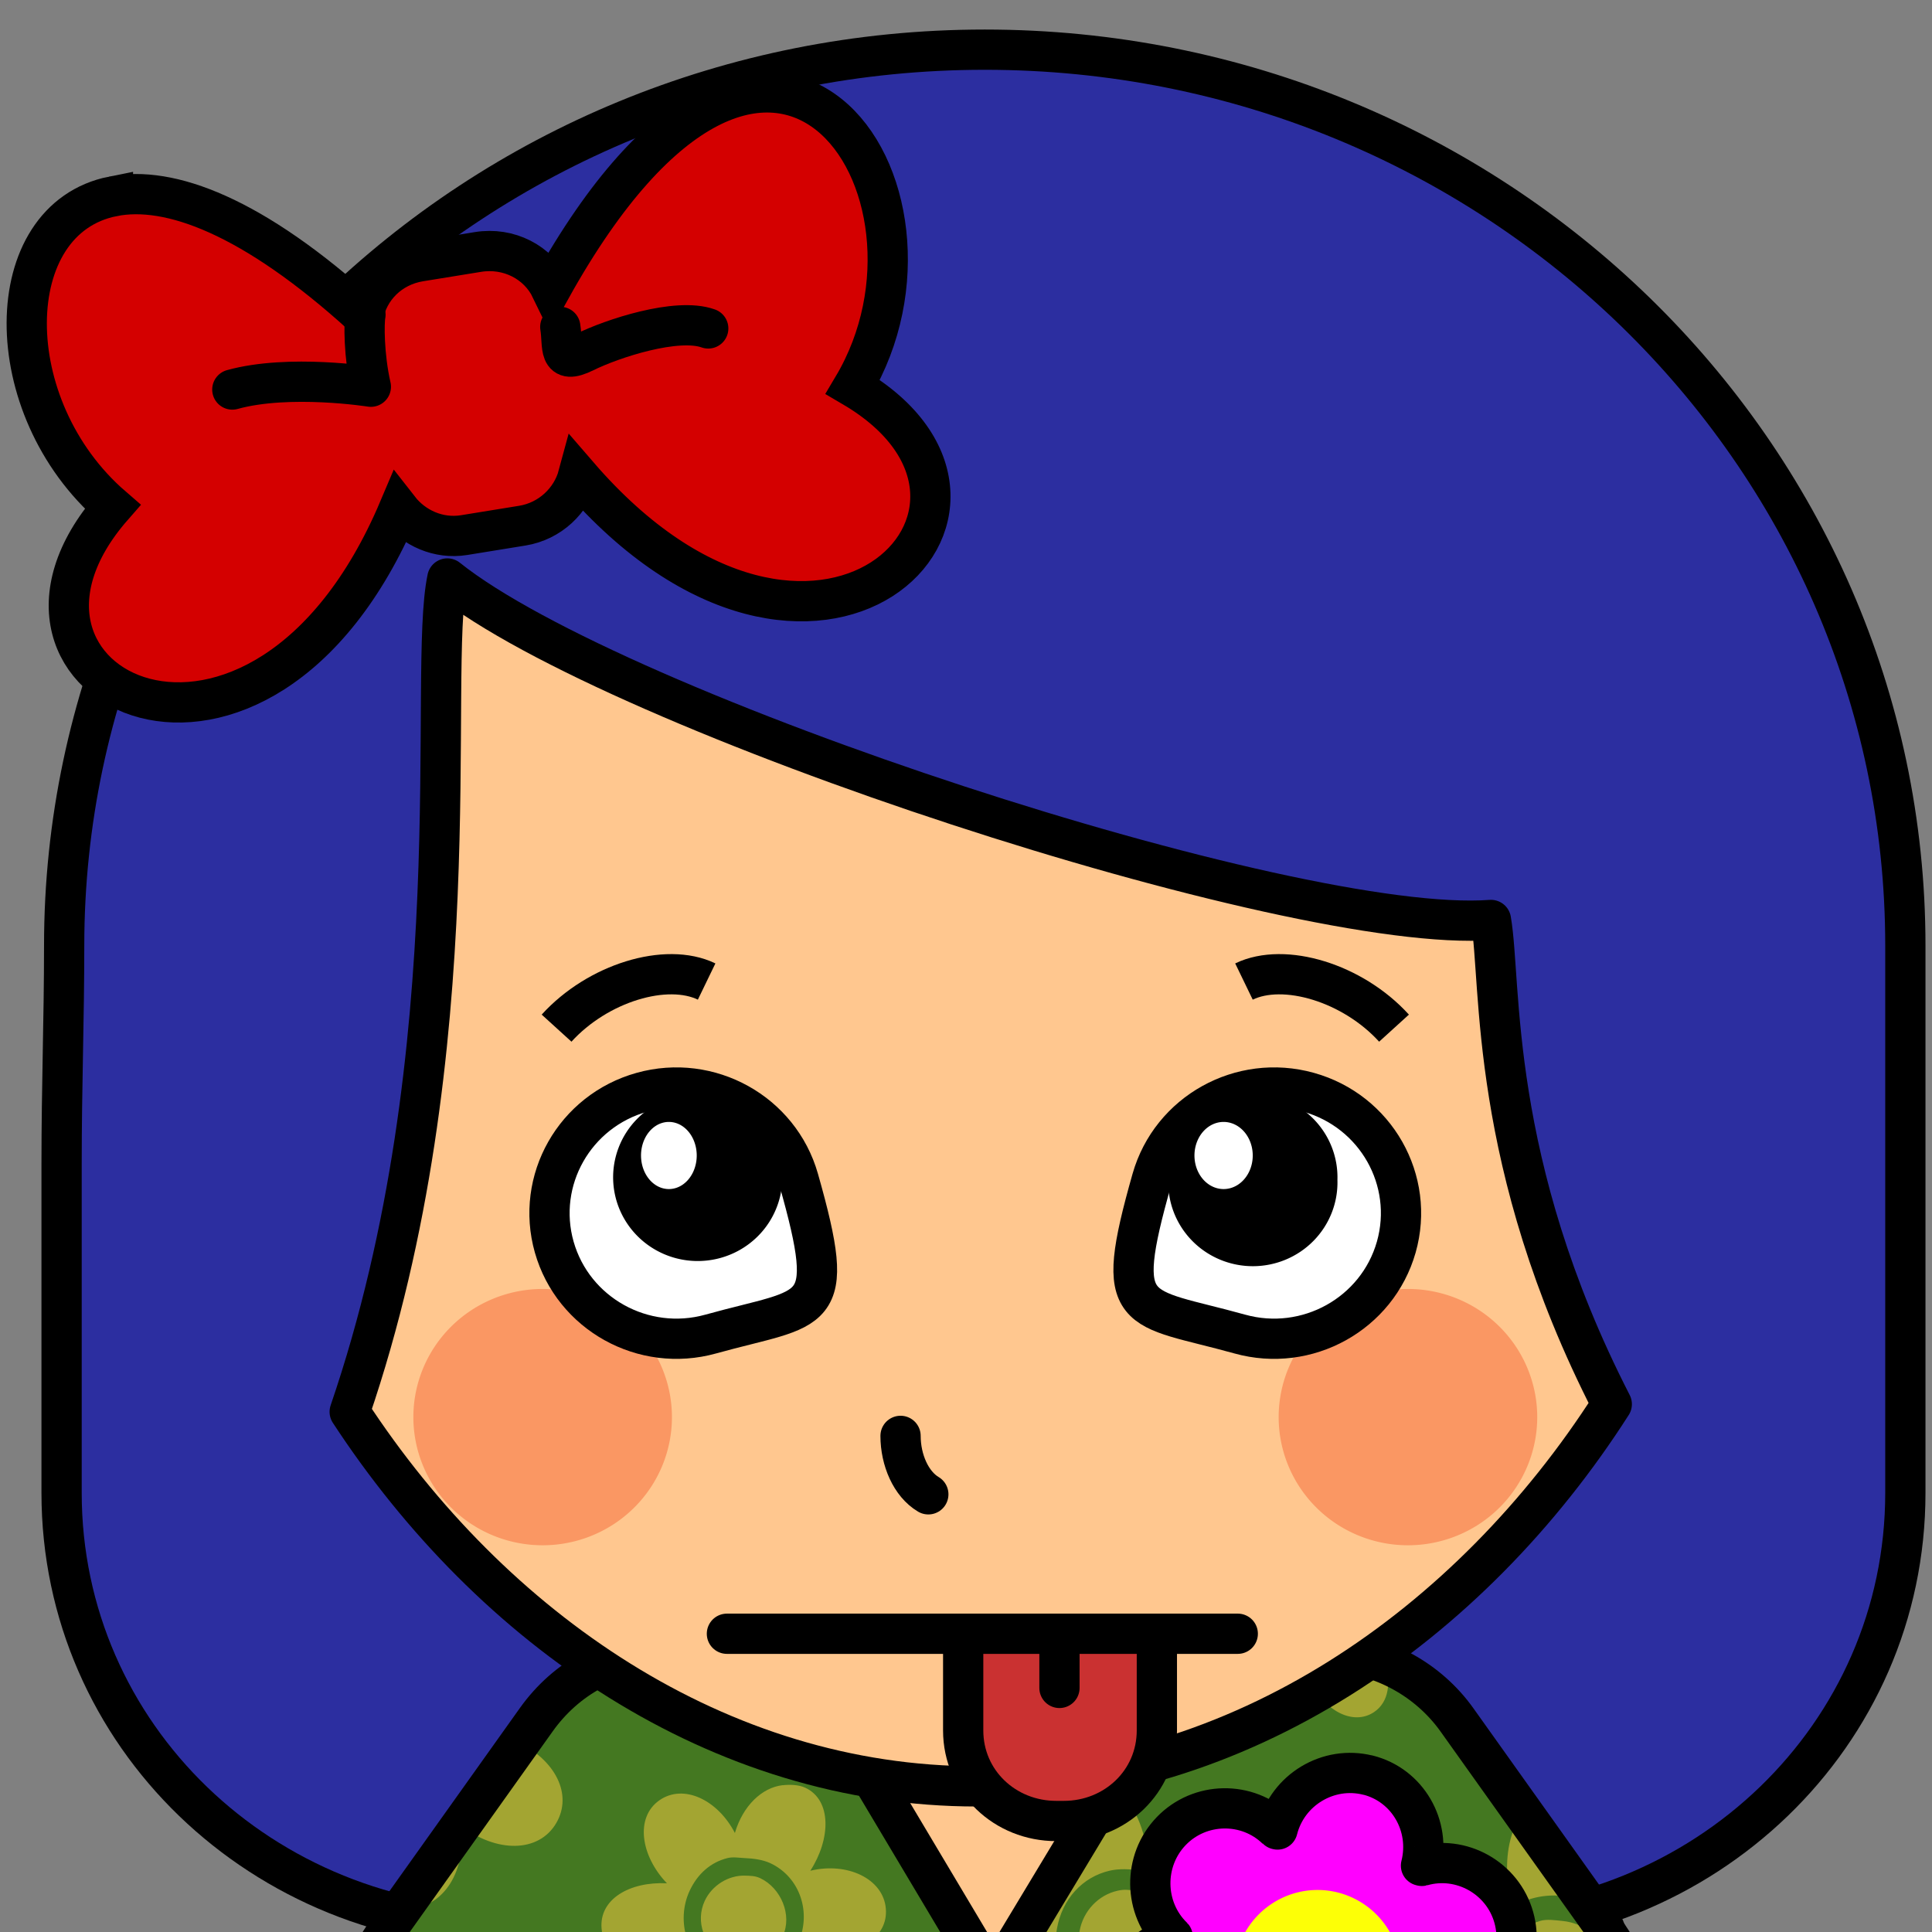 <?xml version="1.0" encoding="UTF-8" standalone="no"?>
<!-- Created with Inkscape (http://www.inkscape.org/) -->

<svg
 xmlns:dc="http://purl.org/dc/elements/1.1/"
 xmlns:cc="http://creativecommons.org/ns#"
 xmlns:rdf="http://www.w3.org/1999/02/22-rdf-syntax-ns#"
 xmlns:svg="http://www.w3.org/2000/svg"
 xmlns="http://www.w3.org/2000/svg"
 version="1.0"
 width="100%"
 height="100%"
 viewBox="0 0 24 24"
 id="svg2383">
<rect x="0" y="0" width="24" height="24" fill="#808080" stroke="none"/>
<defs
 id="defs2385" />
<path
 d="m 12.232,0.617 c -6.312,0 -11.435,4.986 -11.435,11.13 0,0.925 -0.032,1.729 -0.032,2.719 l 0,4.079 c 0,3.012 2.493,5.407 5.588,5.407 l 11.728,0 c 3.094,0 5.588,-2.395 5.588,-5.407 l 0,-4.079 c 0,-0.839 0,-1.725 0,-2.719 0,-6.144 -5.123,-11.13 -11.435,-11.13 z"
 id="path3586"
 style="fill:#2c2ea0;fill-opacity:1;fill-rule:evenodd;stroke:#000000;stroke-width:0.5;stroke-linecap:butt;stroke-linejoin:miter;stroke-miterlimit:4;stroke-opacity:1;stroke-dasharray:none;stroke-dashoffset:0;marker:none;visibility:visible;display:inline;overflow:visible;enable-background:accumulate" />
<path
 d="m 7.963,26.313 -0.836,1.13 c -0.511,0.69 -1.31,0.889 -1.92,0.437 -0.855,-0.757 -1.489,-2.257 -0.436,-3.831 0.219,-0.294 3.192,2.263 3.192,2.263 z"
 id="path3828"
 style="fill:#ffc78f;fill-opacity:1;fill-rule:evenodd;stroke:#000000;stroke-width:0.5;stroke-linecap:butt;stroke-linejoin:miter;stroke-miterlimit:4;stroke-opacity:1;stroke-dasharray:none;stroke-dashoffset:0;marker:none;visibility:visible;display:inline;overflow:visible;enable-background:accumulate" />
<path
 d="m 16.787,26.313 0.836,1.13 c 0.511,0.69 1.31,0.889 1.92,0.437 0.855,-0.757 1.489,-2.257 0.436,-3.831 -0.219,-0.294 -3.192,2.263 -3.192,2.263 z"
 id="path3537-7"
 style="fill:#ffc78f;fill-opacity:1;fill-rule:evenodd;stroke:#000000;stroke-width:0.5;stroke-linecap:butt;stroke-linejoin:miter;stroke-miterlimit:4;stroke-opacity:1;stroke-dasharray:none;stroke-dashoffset:0;marker:none;visibility:visible;display:inline;overflow:visible;enable-background:accumulate" />
<path
 d="m 8.667,29.631 c -1.343,0 -2.437,0.842 -2.437,1.875 0,0.173 0.036,0.964 0.094,1.124 1.562,0.42 3.125,0.412 4.688,0 0.056,-0.158 0.094,-0.953 0.094,-1.124 0,-1.033 -1.094,-1.875 -2.438,-1.875 z"
 id="path3624"
 style="fill:#61411f;fill-opacity:1;fill-rule:evenodd;stroke:none;stroke-width:0.5;marker:none;visibility:visible;display:inline;overflow:visible;enable-background:accumulate" />
<path
 d="m 8.655,29.642 c -1.343,0 -2.437,0.842 -2.437,1.875 0,0.058 0.024,0.226 0.031,0.375 1.609,0.403 3.235,0.396 4.844,0 0.008,-0.149 0,-0.318 0,-0.375 0,-1.033 -1.094,-1.875 -2.438,-1.875 z"
 id="path3626"
 style="fill:#ffc78f;fill-opacity:1;fill-rule:evenodd;stroke:none;stroke-width:0.5;marker:none;visibility:visible;display:inline;overflow:visible;enable-background:accumulate" />
<path
 d="m 8.667,29.631 c -1.343,0 -2.437,0.842 -2.437,1.875 0,0.173 0.036,0.964 0.094,1.124 1.562,0.42 3.125,0.412 4.688,0 0.056,-0.158 0.094,-0.953 0.094,-1.124 0,-1.033 -1.094,-1.875 -2.438,-1.875 z"
 id="path3628"
 style="fill:none;stroke:#000000;stroke-width:0.5;stroke-linecap:round;stroke-linejoin:miter;stroke-miterlimit:4;stroke-opacity:1;stroke-dasharray:none;stroke-dashoffset:0;marker:none;visibility:visible;display:inline;overflow:visible;enable-background:accumulate" />
<path
 d="m 16.046,29.631 c 1.343,0 2.438,0.842 2.438,1.875 0,0.173 -0.036,0.964 -0.094,1.124 -1.562,0.42 -3.125,0.412 -4.688,0 -0.056,-0.158 -0.094,-0.953 -0.094,-1.124 0,-1.033 1.094,-1.875 2.438,-1.875 z"
 id="path3630"
 style="fill:#61411f;fill-opacity:1;fill-rule:evenodd;stroke:none;stroke-width:0.5;marker:none;visibility:visible;display:inline;overflow:visible;enable-background:accumulate" />
<path
 d="m 16.059,29.642 c 1.343,0 2.438,0.842 2.438,1.875 0,0.058 -0.024,0.226 -0.031,0.375 -1.609,0.403 -3.235,0.396 -4.844,0 -0.008,-0.149 0,-0.318 0,-0.375 0,-1.033 1.094,-1.875 2.438,-1.875 z"
 id="path3632"
 style="fill:#ffc78f;fill-opacity:1;fill-rule:evenodd;stroke:none;stroke-width:0.5;marker:none;visibility:visible;display:inline;overflow:visible;enable-background:accumulate" />
<path
 d="m 16.046,29.631 c 1.343,0 2.438,0.842 2.438,1.875 0,0.173 -0.036,0.964 -0.094,1.124 -1.562,0.42 -3.125,0.412 -4.688,0 -0.056,-0.158 -0.094,-0.953 -0.094,-1.124 0,-1.033 1.094,-1.875 2.438,-1.875 z"
 id="path3634"
 style="fill:none;stroke:#000000;stroke-width:0.5;stroke-linecap:round;stroke-linejoin:miter;stroke-miterlimit:4;stroke-opacity:1;stroke-dasharray:none;stroke-dashoffset:0;marker:none;visibility:visible;display:inline;overflow:visible;enable-background:accumulate" />
<path
 d="m 9.692,20.082 c -0.729,0.028 -1.18,0.124 -1.5,0.438 -0.594,0.024 -1.158,0.32 -1.531,0.844 l -1.781,2.5 c -0.348,0.488 0.322,1.05 1.219,1.688 -0.205,0.714 -0.344,1.404 -0.344,1.938 0,1.898 0.062,2.766 0.062,3.5 l 13.188,0 c 0,-0.734 0.062,-1.602 0.062,-3.5 0,-0.54 -0.165,-1.244 -0.375,-1.969 0.868,-0.62 1.528,-1.179 1.188,-1.656 l -1.781,-2.5 c -0.36,-0.505 -0.928,-0.803 -1.5,-0.844 -0.32,-0.313 -0.74,-0.41 -1.469,-0.438 -0.896,-0.004 -1.792,-0.012 -2.688,0 -0.021,-2.9e-4 -0.042,2.8e-4 -0.062,0 -0.896,-0.012 -1.792,-0.004 -2.688,0 z"
 id="path3576"
 style="fill:#447821;fill-opacity:1;fill-rule:evenodd;stroke:none;stroke-width:0.5;marker:none;visibility:visible;display:inline;overflow:visible;enable-background:accumulate" />
<path
 d="m 10.379,20.082 c -0.174,0.225 -0.199,0.488 -0.031,0.688 0.239,0.284 0.689,0.199 1,-0.156 0.018,0.465 0.296,0.846 0.656,0.781 0.366,-0.065 0.496,-0.491 0.344,-0.938 0.412,0.217 0.907,0.157 1.031,-0.188 0.024,-0.066 0.004,-0.122 0,-0.188 -0.313,3.4e-4 -0.625,-0.004 -0.938,0 -0.021,-2.9e-4 -0.042,2.8e-4 -0.062,0 -0.021,-2.72e-4 -0.042,2.51e-4 -0.062,0 -0.036,0.053 -0.074,0.113 -0.125,0.156 -0.317,0.267 -0.795,0.192 -1.062,-0.125 -0.01,-0.012 -0.022,-0.019 -0.031,-0.031 -0.24,4.14e-4 -0.479,-0.001 -0.719,0 z m 1.094,0 c 0.162,0.085 0.374,0.098 0.531,0 -0.177,-0.001 -0.354,2.46e-4 -0.531,0 z m 3.25,0 c 0.018,0.312 0.392,0.519 0.781,0.438 -0.222,0.323 -0.245,0.705 0.031,0.844 0.28,0.141 0.627,-0.09 0.75,-0.469 0.169,0.355 0.523,0.545 0.781,0.375 0.19,-0.125 0.221,-0.38 0.125,-0.625 -0.178,-0.069 -0.376,-0.109 -0.562,-0.125 -0.007,0.005 -0.024,-0.005 -0.031,0 -0.182,0.121 -0.42,0.165 -0.625,0.062 -0.185,-0.093 -0.281,-0.278 -0.312,-0.469 -0.156,-0.02 -0.335,-0.024 -0.531,-0.031 -0.135,-6.05e-4 -0.271,6.94e-4 -0.406,0 z m 1.125,0.094 c 0.039,0.092 0.122,0.17 0.219,0.219 0.128,0.064 0.257,0.06 0.375,0 -0.158,-0.11 -0.365,-0.172 -0.594,-0.219 z m -8.906,0.875 c -0.102,0.095 -0.197,0.194 -0.281,0.312 0.116,-0.099 0.231,-0.192 0.281,-0.312 z m -0.5,0.594 -0.719,1.031 c 0.437,0.341 0.969,0.346 1.188,-0.031 0.206,-0.356 -0.015,-0.777 -0.469,-1 z m -0.719,1.031 -0.719,1 c 0.022,0.003 0.04,0.031 0.062,0.031 0.442,5.81e-4 0.74,-0.476 0.656,-1.031 z m 7.875,-0.594 c -0.098,-0.024 -0.21,-0.006 -0.312,0.031 -0.415,0.15 -0.517,0.695 -0.25,1.188 -0.526,-0.171 -1.049,0.009 -1.125,0.438 -0.078,0.435 0.345,0.798 0.906,0.812 -0.412,0.371 -0.521,0.876 -0.188,1.156 0.338,0.285 0.832,0.104 1.125,-0.375 0.115,0.541 0.528,0.929 0.938,0.781 0.416,-0.15 0.55,-0.725 0.281,-1.219 0.527,0.171 1.049,-0.009 1.125,-0.438 0.078,-0.435 -0.377,-0.798 -0.938,-0.812 0.409,-0.371 0.52,-0.876 0.188,-1.156 -0.338,-0.285 -0.832,-0.105 -1.125,0.375 -0.087,-0.406 -0.332,-0.71 -0.625,-0.781 z m -3.875,0.094 c -0.256,0.029 -0.494,0.254 -0.594,0.594 -0.213,-0.412 -0.638,-0.616 -0.938,-0.406 -0.304,0.213 -0.233,0.69 0.094,1.031 -0.465,-0.023 -0.844,0.198 -0.812,0.562 0.032,0.37 0.417,0.579 0.875,0.469 -0.252,0.391 -0.207,0.877 0.125,1.031 0.337,0.157 0.711,-0.11 0.844,-0.562 0.212,0.414 0.606,0.616 0.906,0.406 0.304,-0.213 0.295,-0.69 -0.031,-1.031 0.465,0.023 0.844,-0.198 0.812,-0.562 -0.032,-0.37 -0.479,-0.58 -0.938,-0.469 0.253,-0.391 0.269,-0.876 -0.062,-1.031 -0.084,-0.039 -0.196,-0.041 -0.281,-0.031 z m 9.188,0.344 c -0.133,0.19 -0.202,0.461 -0.188,0.75 -0.436,-0.415 -1.035,-0.509 -1.312,-0.125 -0.283,0.391 -0.046,0.939 0.5,1.219 -0.58,0.17 -0.913,0.66 -0.719,1.094 0.197,0.439 0.798,0.518 1.312,0.188 -0.138,0.567 0.06,1.047 0.5,1.125 -0.068,-0.391 -0.186,-0.812 -0.312,-1.25 0.07,-0.05 0.121,-0.107 0.188,-0.156 -0.345,-0.183 -0.574,-0.556 -0.531,-0.969 0.055,-0.536 0.526,-0.899 1.062,-0.844 0.11,0.011 0.216,0.02 0.312,0.062 l -0.812,-1.094 z m -9.875,0.562 c 0.069,-0.018 0.146,-0.003 0.219,0 0.098,0.004 0.219,0.019 0.312,0.062 0.376,0.175 0.519,0.624 0.344,1 -0.175,0.376 -0.624,0.55 -1,0.375 -0.376,-0.175 -0.519,-0.655 -0.344,-1.031 0.099,-0.212 0.262,-0.354 0.469,-0.406 z m 4.75,0.156 c 0.113,-0.026 0.254,-0.022 0.375,0 0.486,0.087 0.805,0.545 0.719,1.031 -0.087,0.486 -0.545,0.805 -1.031,0.719 -0.486,-0.087 -0.805,-0.545 -0.719,-1.031 0.065,-0.365 0.316,-0.641 0.656,-0.719 z m -4.531,0.062 c -0.202,-0.007 -0.409,0.118 -0.5,0.312 -0.121,0.259 -0.008,0.567 0.25,0.688 0.259,0.121 0.598,0.009 0.719,-0.25 0.121,-0.259 -0.023,-0.598 -0.281,-0.719 -0.065,-0.03 -0.12,-0.029 -0.188,-0.031 z m 4.625,0.188 c -0.234,0.053 -0.424,0.249 -0.469,0.5 -0.06,0.335 0.134,0.659 0.469,0.719 0.335,0.06 0.69,-0.134 0.75,-0.469 0.06,-0.335 -0.196,-0.69 -0.531,-0.75 -0.084,-0.015 -0.141,-0.018 -0.219,0 z m 5.25,0.375 c -0.25,0.077 -0.44,0.286 -0.469,0.562 -0.034,0.335 0.186,0.637 0.5,0.719 0.397,-0.313 0.702,-0.601 0.781,-0.875 -0.083,-0.219 -0.27,-0.38 -0.531,-0.406 -0.092,-0.009 -0.198,-0.026 -0.281,0 z m -13.531,1.188 c -0.043,0.006 -0.083,0.017 -0.125,0.031 0.183,0.15 0.401,0.309 0.625,0.469 -0.068,0.237 -0.105,0.46 -0.156,0.688 0.014,-0.004 0.017,-0.028 0.031,-0.031 0.113,-0.026 0.254,-0.022 0.375,0 0.486,0.087 0.774,0.545 0.688,1.031 -0.087,0.486 -0.514,0.805 -1,0.719 -0.098,-0.018 -0.197,-0.047 -0.281,-0.094 0.002,0.259 -0.003,0.437 0,0.656 0.064,-0.066 0.136,-0.103 0.188,-0.188 0.115,0.541 0.528,0.867 0.938,0.719 0.416,-0.15 0.519,-0.663 0.25,-1.156 0.527,0.171 1.048,-0.009 1.125,-0.438 0.078,-0.435 -0.345,-0.798 -0.906,-0.812 0.409,-0.371 0.52,-0.908 0.188,-1.188 -0.338,-0.285 -0.863,-0.105 -1.156,0.375 -0.086,-0.406 -0.331,-0.715 -0.625,-0.781 -0.049,-0.011 -0.104,-0.008 -0.156,0 z m 5.75,1.281 c -0.48,-0.049 -0.842,0.451 -0.812,1.062 -0.436,-0.415 -1.004,-0.509 -1.281,-0.125 -0.283,0.391 -0.046,0.97 0.5,1.25 -0.58,0.17 -0.976,0.66 -0.781,1.094 0.197,0.439 0.829,0.487 1.344,0.156 -0.143,0.587 0.09,1.139 0.562,1.188 0.48,0.049 0.811,-0.42 0.781,-1.031 0.437,0.418 1.034,0.479 1.312,0.094 0.283,-0.391 0.045,-0.939 -0.5,-1.219 0.58,-0.17 0.944,-0.66 0.75,-1.094 -0.197,-0.44 -0.766,-0.489 -1.281,-0.156 0.144,-0.587 -0.121,-1.17 -0.594,-1.219 z m -5.312,0.156 c -0.07,0.016 -0.128,0.059 -0.188,0.094 -0.06,0.329 -0.094,0.64 -0.094,0.906 0.005,0.005 -0.005,0.026 0,0.031 0.086,0.087 0.187,0.165 0.312,0.188 0.335,0.06 0.628,-0.165 0.688,-0.5 0.06,-0.335 -0.134,-0.659 -0.469,-0.719 -0.084,-0.015 -0.172,-0.018 -0.25,0 z m 11.031,0.125 c -0.321,0.057 -0.588,0.375 -0.688,0.812 -0.299,-0.507 -0.856,-0.757 -1.219,-0.469 -0.368,0.292 -0.28,0.874 0.156,1.281 -0.589,0.006 -1.068,0.354 -1,0.812 0.069,0.465 0.616,0.675 1.188,0.5 -0.29,0.513 -0.244,1.111 0.188,1.281 0.438,0.173 0.929,-0.167 1.062,-0.75 0.299,0.507 0.856,0.694 1.219,0.406 0.369,-0.292 0.282,-0.874 -0.156,-1.281 0.59,-0.005 1.037,-0.323 0.969,-0.781 -0.069,-0.465 -0.617,-0.706 -1.188,-0.531 0.287,-0.512 0.242,-1.08 -0.188,-1.25 -0.109,-0.043 -0.237,-0.05 -0.344,-0.031 z m -5.844,1.031 c 0.536,0.055 0.93,0.558 0.875,1.094 -0.055,0.536 -0.526,0.93 -1.062,0.875 -0.536,-0.055 -0.93,-0.526 -0.875,-1.062 0.055,-0.536 0.527,-0.961 1.062,-0.906 z m 5.219,0.156 c 0.52,-0.077 0.986,0.261 1.062,0.781 0.077,0.52 -0.261,1.017 -0.781,1.094 -0.52,0.077 -1.017,-0.261 -1.094,-0.781 -0.077,-0.52 0.293,-1.017 0.812,-1.094 z m -5.25,0.156 c -0.369,-0.038 -0.681,0.225 -0.719,0.594 -0.038,0.369 0.193,0.712 0.562,0.75 0.369,0.038 0.712,-0.225 0.75,-0.594 0.038,-0.369 -0.225,-0.712 -0.594,-0.75 z m 5.281,0.125 c -0.358,0.053 -0.584,0.392 -0.531,0.75 0.053,0.358 0.392,0.615 0.75,0.562 0.358,-0.053 0.584,-0.361 0.531,-0.719 -0.053,-0.358 -0.392,-0.647 -0.75,-0.594 z m -8.312,2.25 c -0.256,0.029 -0.525,0.254 -0.625,0.594 -0.213,-0.412 -0.576,-0.647 -0.875,-0.438 -0.152,0.107 -0.226,0.307 -0.219,0.5 l 2.219,0 c 0.039,-0.265 -0.029,-0.491 -0.25,-0.594 -0.084,-0.039 -0.165,-0.072 -0.25,-0.062 z m 5.938,0.5 c -0.102,0.012 -0.187,0.082 -0.281,0.156 l 0.594,0 c -0.025,-0.018 -0.033,-0.049 -0.062,-0.062 -0.084,-0.039 -0.165,-0.103 -0.25,-0.094 z m -1.312,0.125 c -0.025,5.59e-4 -0.038,0.027 -0.062,0.031 l 0.188,0 c -0.038,-0.008 -0.087,-0.032 -0.125,-0.031 z"
 id="path3146"
 style="fill:#a3a532;fill-opacity:1;fill-rule:evenodd;stroke:none;display:inline" />
<path
 d="m 9.618,20.053 2.719,4.562 2.75,-4.562 c -0.885,-0.004 -1.771,-0.011 -2.656,0 -0.021,-2.9e-4 -0.042,2.8e-4 -0.062,0 -0.896,-0.012 -1.792,-0.004 -2.688,0 -0.024,9.2e-4 -0.039,-10e-4 -0.062,0 z"
 id="path3580"
 style="fill:#ffc78f;fill-opacity:1;fill-rule:evenodd;stroke:none;display:inline" />
<path
 d="m 9.618,20.053 2.719,4.562 2.75,-4.562"
 id="path3582"
 style="fill:none;stroke:#000000;stroke-width:0.5;stroke-linecap:butt;stroke-linejoin:round;stroke-miterlimit:4;stroke-opacity:1;stroke-dasharray:none;display:inline" />
<path
 d="m 9.692,20.082 c -0.729,0.028 -1.18,0.124 -1.5,0.438 -0.594,0.024 -1.158,0.32 -1.531,0.844 l -1.781,2.5 c -0.348,0.488 0.322,1.05 1.219,1.688 -0.205,0.714 -0.344,1.404 -0.344,1.938 0,1.898 0.062,2.766 0.062,3.5 l 13.188,0 c 0,-0.734 0.062,-1.602 0.062,-3.5 0,-0.54 -0.165,-1.244 -0.375,-1.969 0.868,-0.62 1.528,-1.179 1.188,-1.656 l -1.781,-2.5 c -0.36,-0.505 -0.928,-0.803 -1.5,-0.844 -0.32,-0.313 -0.74,-0.41 -1.469,-0.438 -0.896,-0.004 -1.792,-0.012 -2.688,0 -0.021,-2.9e-4 -0.042,2.8e-4 -0.062,0 -0.896,-0.012 -1.792,-0.004 -2.688,0 z"
 id="path3584"
 style="fill:none;stroke:#000000;stroke-width:0.5;stroke-linecap:butt;stroke-linejoin:miter;stroke-miterlimit:4;stroke-opacity:1;stroke-dasharray:none;stroke-dashoffset:0;marker:none;visibility:visible;display:inline;overflow:visible;enable-background:accumulate" />
<path
 d="m 5.557,7.187 c -0.25,1.171 0.33,5.841 -1.213,10.351 1.767,2.702 4.583,4.653 7.791,4.653 3.25,0 6.125,-1.992 7.887,-4.748 -1.542,-3.007 -1.364,-5.23 -1.501,-6.015 -2.474,0.186 -10.871,-2.568 -12.964,-4.242 z"
 id="path3588"
 style="fill:#ffc78f;fill-opacity:1;fill-rule:evenodd;stroke:#000000;stroke-width:0.5;stroke-linecap:round;stroke-linejoin:round;stroke-miterlimit:4;stroke-opacity:1;stroke-dasharray:none;stroke-dashoffset:0;marker:none;visibility:visible;display:inline;overflow:visible;enable-background:accumulate" />
<path
 d="m 8.347,17.604 a 1.606,1.592 0 1 1 -3.212,0 1.606,1.592 0 1 1 3.212,0 z"
 id="path3590"
 style="fill:#fa9763;fill-opacity:1;fill-rule:evenodd;stroke:none;stroke-width:0.5;marker:none;visibility:visible;display:inline;overflow:visible;enable-background:accumulate" />
<path
 d="m 11.187,17.837 c 0,0.299 0.129,0.598 0.345,0.726"
 id="path3593"
 style="fill:none;stroke:#000000;stroke-width:0.5;stroke-linecap:round;stroke-linejoin:miter;stroke-miterlimit:4;stroke-opacity:1;stroke-dasharray:none;display:inline" />
<path
 d="m 9.92,14.648 c 0.496,1.747 0.21,1.562 -1.091,1.924 -0.837,0.233 -1.708,-0.251 -1.944,-1.08 -0.235,-0.829 0.253,-1.691 1.091,-1.924 0.837,-0.233 1.708,0.251 1.944,1.08 z"
 id="path3597"
 style="fill:#ffffff;fill-opacity:1;fill-rule:evenodd;stroke:#000000;stroke-width:0.5;stroke-linecap:round;stroke-linejoin:round;stroke-miterlimit:4;stroke-opacity:1;stroke-dashoffset:0;marker:none;visibility:visible;display:inline;overflow:visible;enable-background:accumulate" />
<path
 d="m 9.718,14.657 a 1.051,1.04 0 0 1 -2.101,0 1.051,1.04 0 1 1 2.101,0 z"
 id="path3599"
 style="fill:#000000;fill-opacity:1;fill-rule:evenodd;stroke:none;stroke-width:0.5;marker:none;visibility:visible;display:inline;overflow:visible;enable-background:accumulate" />
<path
 d="m 8.655,14.354 a 0.346,0.417 0 0 1 -0.692,0 0.346,0.417 0 1 1 0.692,0 z"
 id="path3601"
 style="fill:#ffffff;fill-opacity:1;fill-rule:evenodd;stroke:none;stroke-width:0.5;marker:none;visibility:visible;display:inline;overflow:visible;enable-background:accumulate" />
<path
 d="m 6.914,12.772 c 0.512,-0.563 1.364,-0.821 1.864,-0.579"
 id="path3603"
 style="fill:none;stroke:#000000;stroke-width:0.5;stroke-linecap:butt;stroke-linejoin:miter;stroke-miterlimit:4;stroke-opacity:1;stroke-dasharray:none;display:inline" />
<path
 d="m 15.884,17.604 a 1.606,1.592 0 1 0 3.212,0 1.606,1.592 0 1 0 -3.212,0 z"
 id="path3605"
 style="fill:#fa9763;fill-opacity:1;fill-rule:evenodd;stroke:none;stroke-width:0.5;marker:none;visibility:visible;display:inline;overflow:visible;enable-background:accumulate" />
<path
 d="m 14.31,14.648 c -0.496,1.747 -0.21,1.562 1.091,1.924 0.837,0.233 1.708,-0.251 1.944,-1.08 0.235,-0.829 -0.253,-1.691 -1.091,-1.924 -0.837,-0.233 -1.708,0.251 -1.944,1.08 z"
 id="path3607"
 style="fill:#ffffff;fill-opacity:1;fill-rule:evenodd;stroke:#000000;stroke-width:0.5;stroke-linecap:round;stroke-linejoin:round;stroke-miterlimit:4;stroke-opacity:1;stroke-dashoffset:0;marker:none;visibility:visible;display:inline;overflow:visible;enable-background:accumulate" />
<path
 d="m 14.513,14.657 a 1.051,1.04 0 1 0 2.101,0 1.051,1.04 0 1 0 -2.101,0 z"
 id="path3609"
 style="fill:#000000;fill-opacity:1;fill-rule:evenodd;stroke:none;stroke-width:0.5;marker:none;visibility:visible;display:inline;overflow:visible;enable-background:accumulate" />
<path
 d="m 14.838,14.354 a 0.362,0.417 0 1 0 0.724,0 0.362,0.417 0 1 0 -0.724,0 z"
 id="path3611"
 style="fill:#ffffff;fill-opacity:1;fill-rule:evenodd;stroke:none;stroke-width:0.5;marker:none;visibility:visible;display:inline;overflow:visible;enable-background:accumulate" />
<path
 d="m 17.317,12.772 c -0.512,-0.563 -1.364,-0.821 -1.864,-0.579"
 id="path3613"
 style="fill:none;stroke:#000000;stroke-width:0.5;stroke-linecap:butt;stroke-linejoin:miter;stroke-miterlimit:4;stroke-opacity:1;stroke-dasharray:none;display:inline" />
<path
 d="m 1.403,2.439 c -1.415,0.281 -1.439,2.617 -0.005,3.856 -1.945,2.224 1.83,4.11 3.558,0.027 0.185,0.237 0.49,0.377 0.811,0.325 l 0.721,-0.117 c 0.345,-0.056 0.611,-0.312 0.695,-0.624 2.941,3.406 5.971,0.403 3.412,-1.1 1.454,-2.442 -0.997,-6.173 -3.751,-1.22 -0.159,-0.328 -0.523,-0.518 -0.907,-0.456 l -0.721,0.117 c -0.37,0.06 -0.643,0.336 -0.704,0.68 -1.371,-1.247 -2.409,-1.628 -3.109,-1.488 z"
 id="rect3649"
 style="fill:#d40000;fill-opacity:1;fill-rule:evenodd;stroke:none;stroke-width:0.5;marker:none;visibility:visible;display:inline;overflow:visible;enable-background:accumulate" />
<path
 d="m 1.403,2.439 c -1.415,0.281 -1.439,2.617 -0.005,3.856 -1.945,2.224 1.83,4.11 3.558,0.027 0.185,0.237 0.49,0.377 0.811,0.325 l 0.721,-0.117 c 0.345,-0.056 0.611,-0.312 0.695,-0.624 2.941,3.406 5.971,0.403 3.412,-1.1 1.454,-2.442 -0.997,-6.173 -3.751,-1.22 -0.159,-0.328 -0.523,-0.518 -0.907,-0.456 l -0.721,0.117 c -0.37,0.06 -0.643,0.336 -0.704,0.68 -1.371,-1.247 -2.409,-1.628 -3.109,-1.488 z"
 id="path3643"
 style="fill:none;stroke:#000000;stroke-width:0.5;stroke-linecap:butt;stroke-linejoin:miter;stroke-miterlimit:4;stroke-opacity:1;stroke-dasharray:none;display:inline" />
<path
 d="m 2.886,4.839 c 0.708,-0.196 1.721,-0.035 1.721,-0.035 l 0,0 c -0.088,-0.382 -0.087,-0.801 -0.067,-0.895"
 id="path3659"
 style="fill:none;stroke:#000000;stroke-width:0.5;stroke-linecap:round;stroke-linejoin:round;stroke-miterlimit:4;stroke-opacity:1;stroke-dasharray:none;display:inline" />
<path
 d="m 6.96,4.061 c 0.039,0.243 -0.037,0.481 0.303,0.313 0.34,-0.168 1.145,-0.434 1.535,-0.294"
 id="path3661"
 style="fill:none;stroke:#000000;stroke-width:0.5;stroke-linecap:round;stroke-linejoin:round;stroke-miterlimit:4;stroke-opacity:1;stroke-dasharray:none;display:inline" />
<path
 d="m 16.994,22.052 c -0.492,-0.124 -0.999,0.18 -1.124,0.675 -0.002,-0.002 -0.009,-6.74e-4 -0.011,-0.003 -0.364,-0.355 -0.955,-0.345 -1.309,0.022 -0.354,0.367 -0.346,0.96 0.018,1.315 8.91e-4,9.68e-4 -0.004,0.01 -0.003,0.011 -0.489,0.14 -0.775,0.647 -0.637,1.138 0.138,0.491 0.653,0.78 1.142,0.64 0.005,-0.002 0.009,-0.007 0.014,-0.009 -0.002,0.007 -0.004,0.015 -0.006,0.023 -0.125,0.495 0.177,1.003 0.669,1.128 0.492,0.124 0.988,-0.183 1.112,-0.678 0.002,-0.008 0.004,-0.015 0.006,-0.023 0.004,0.004 0.004,0.01 0.009,0.014 0.364,0.355 0.955,0.345 1.309,-0.022 0.354,-0.367 0.343,-0.949 -0.021,-1.304 0.002,-3.91e-4 0.001,-0.011 0.003,-0.011 0.489,-0.14 0.778,-0.658 0.64,-1.149 -0.138,-0.491 -0.653,-0.78 -1.142,-0.64 -0.003,8.67e-4 -0.008,-0.004 -0.011,-0.003 0.125,-0.495 -0.165,-1 -0.658,-1.125 z"
 id="path3399"
 style="fill:#ff00ff;fill-opacity:1;fill-rule:evenodd;stroke:#000000;stroke-width:0.5;stroke-linecap:round;stroke-linejoin:round;stroke-miterlimit:4;stroke-opacity:1;stroke-dasharray:none;stroke-dashoffset:0;marker:none;visibility:visible;display:inline;overflow:visible;enable-background:accumulate" />
<path
 d="m 17.402,24.519 a 1.035,1.041 0 1 1 -2.07,0 1.035,1.041 0 1 1 2.07,0 z"
 id="path3412-8"
 style="fill:#fdff06;fill-opacity:1;fill-rule:evenodd;stroke:none;stroke-width:1.331;marker:none;visibility:visible;display:inline;overflow:visible;enable-background:accumulate" />
<path
 d="m 11.965,20.308 0,1.188 c 0,0.637 0.519,1.125 1.156,1.125 l 0.094,0 c 0.637,0 1.156,-0.488 1.156,-1.125 l 0,-1.188"
 id="rect5038"
 style="color:#000000;fill:#ca3131;fill-opacity:1;fill-rule:evenodd;stroke:#000000;stroke-width:0.5;stroke-linecap:round;stroke-linejoin:miter;stroke-miterlimit:4;stroke-opacity:1;stroke-dasharray:none;stroke-dashoffset:0;marker:none;visibility:visible;display:inline;overflow:visible;enable-background:accumulate" />
<path
 d="m 13.161,20.323 0,0.645"
 id="path5043"
 style="fill:none;stroke:#000000;stroke-width:0.5;stroke-linecap:round;stroke-linejoin:miter;stroke-miterlimit:4;stroke-opacity:1;stroke-dasharray:none;display:inline" />
<path
 d="m 9.03,20.295 6.346,0"
 id="rect2418"
 style="fill:none;stroke:#000000;stroke-width:0.5;stroke-linecap:round;stroke-linejoin:round;stroke-miterlimit:4;stroke-opacity:1;stroke-dashoffset:0;marker:none;visibility:visible;display:inline;overflow:visible;enable-background:accumulate" />
</svg>
